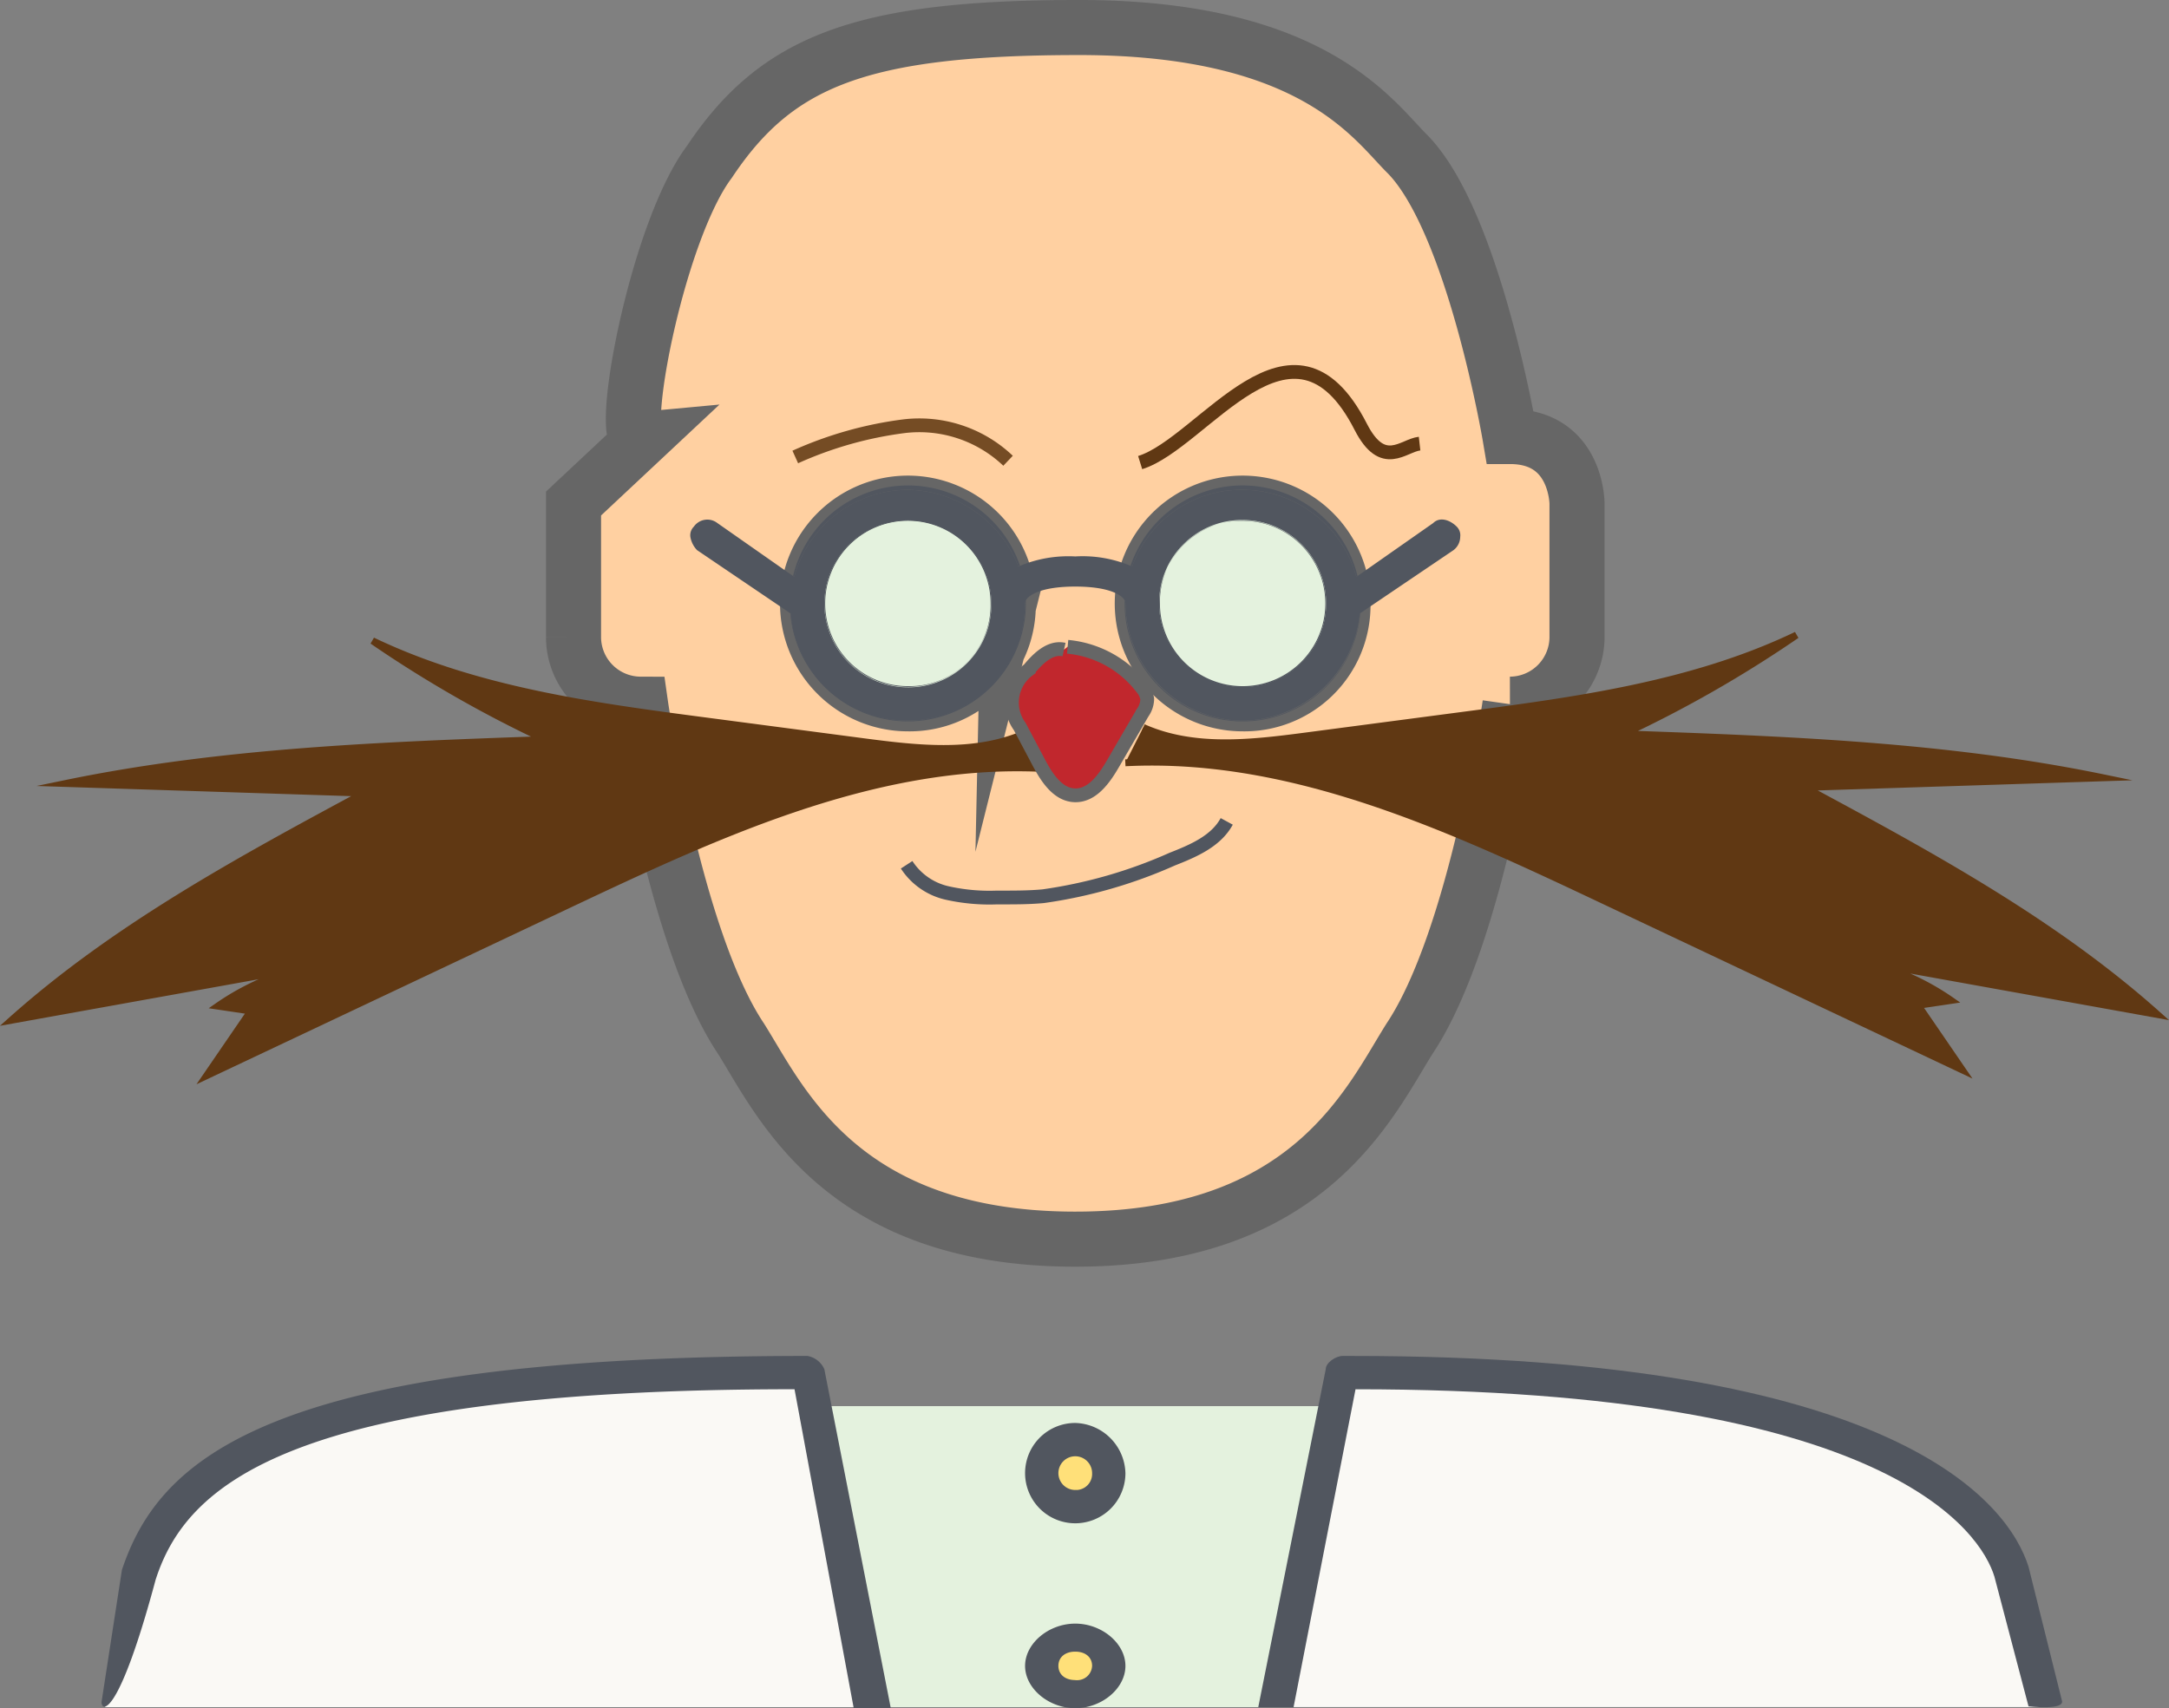 <svg xmlns="http://www.w3.org/2000/svg" width="157.527" height="124.083" viewBox="0 0 157.527 124.083"><rect x="0" y="0" width="157.527" height="124.083" fill="#808080" stroke="none"/><g transform="translate(-796.151 -459)"><g transform="translate(803.527 461)"><g transform="translate(0.257)"><path d="M863.852,495.577v9.707a4.884,4.884,0,0,0,4.868,4.868s2.42,17,7.288,24.284c2.9,4.612,7.288,14.576,24.284,14.576s21.38-9.964,24.284-14.576c4.868-7.288,7.288-24.284,7.288-24.284a4.884,4.884,0,0,0,4.868-4.868v-9.707s0-4.868-4.868-4.868h0s-2.641-15.683-7.48-20.551c-2.448-2.42-6.814-9.159-23.809-9.158-15.886,0-21.978,2.442-26.862,9.768-3.663,4.884-6.431,19.125-5.23,20.055a.519.519,0,0,0,.346.092Zm31.573,7.518a7.16,7.16,0,0,1-7.288,7.029,7.288,7.288,0,1,1,7.288-7.288C895.426,502.922,895.426,503.008,895.424,503.1Zm24.31,0a7.16,7.16,0,0,1-7.288,7.029,7.288,7.288,0,1,1,7.288-7.288C919.736,502.922,919.736,503.008,919.735,503.1Z" transform="translate(-829.832 -461)" fill="#ffd0a1" stroke="#666" stroke-miterlimit="10" stroke-width="4"/><g transform="translate(51.014 34.547)"><path d="M923.29,517.589A7.288,7.288,0,1,1,916,524.877a7.16,7.16,0,0,1,7.029-7.288C923.117,517.587,923.2,517.587,923.29,517.589Zm-24.312,0a7.288,7.288,0,1,1-7.288,7.288,7.16,7.16,0,0,1,7.029-7.288C898.806,517.587,898.892,517.587,898.978,517.589Z" transform="translate(-891.689 -517.588)" fill="#e4f2de"/><path d="M930.376,625.029l-4.356,21.864H896.868l-4.384-21.864Z" transform="translate(-891.999 -559.436)" fill="#e4f2de"/></g><path d="M921.993,648.456a2.42,2.42,0,1,0-2.42-2.42h0a2.287,2.287,0,0,0,2.144,2.42A2.338,2.338,0,0,0,921.993,648.456Zm0-14.576a2.42,2.42,0,1,0-2.42-2.42h0a2.287,2.287,0,0,0,2.142,2.422,2.38,2.38,0,0,0,.278,0Z" transform="translate(-851.534 -526.452)" fill="#ffe079"/><path d="M898.03,621.066c34.02,0,46.4,7.544,48.6,14.576l2.42,9.707H893.162l4.384-21.864Zm-87.455,14.576c2.42-7.288,9.707-14.576,48.6-14.576l.484,2.42,4.384,21.864H808.127Z" transform="translate(-808.127 -523.346)" fill="#faf9f5"/></g><g transform="translate(0 33.264)"><path d="M1003.676,644.084l-2.42-9.707c-1.452-4.612-9.48-15.316-49.08-15.316h-.74c-.484,0-1.224.484-1.224.968l-4.9,24.546h2.564l4.5-23.094c38.859,0,45.436,10.448,46.4,13.608l2.477,9.424S1003.932,644.825,1003.676,644.084Z" transform="translate(-861.305 -555.829)" fill="#51565f"/><path d="M938.257,515.8a8.582,8.582,0,0,1,8.256,6.32l.086-.057a8.587,8.587,0,0,0-16.484-.74c.029.029.086.029.114.057A8.434,8.434,0,0,1,938.257,515.8Z" transform="translate(-855.384 -515.487)" fill="#51565f"/><path d="M946.525,530.095l-.029.029a8.529,8.529,0,0,1-17.024-.74.866.866,0,0,0-.057-.228v.228a8.57,8.57,0,0,0,17.11.712Z" transform="translate(-855.112 -520.811)" fill="#51565f"/><path d="M939.583,531.769a6.064,6.064,0,1,0-6.063-6.065h0a6.014,6.014,0,0,0,5.965,6.064Zm0-12.1a6.007,6.007,0,1,1-6.007,6.007h0a5.885,5.885,0,0,1,5.76-6.007C939.419,519.668,939.5,519.668,939.583,519.67Z" transform="translate(-856.711 -517.105)" fill="#51565f"/><path d="M899.759,519.595a6.064,6.064,0,1,0,6.064,6.064h0a6.014,6.014,0,0,0-5.965-6.064Zm0,12.071a6.007,6.007,0,1,1,6.007-6.007,5.885,5.885,0,0,1-5.76,6.007C899.923,531.667,899.841,531.667,899.759,531.665Z" transform="translate(-841.199 -517.087)" fill="#51565f"/><path d="M898.306,515.8a8.759,8.759,0,0,1,8.028,5.58c.029-.029.086-.029.114-.057a8.587,8.587,0,0,0-16.483.74l.085.057A8.607,8.607,0,0,1,898.306,515.8Z" transform="translate(-839.746 -515.487)" fill="#51565f"/><path d="M898.178,537.895a8.648,8.648,0,0,1-8.512-7.772l-.029-.029a8.57,8.57,0,0,0,17.11-.712v-.228a.671.671,0,0,0-.057.228A8.629,8.629,0,0,1,898.178,537.895Z" transform="translate(-839.618 -520.811)" fill="#51565f"/><path d="M860.2,620.028a1.651,1.651,0,0,0-1.224-.968c-39.344,0-47.115,7.544-49.792,15.544l-1.48,9.6c0,.74,1.253,1.075,3.929-8.889,2.192-6.8,9.48-13.836,46.4-13.836l4.3,23.168h2.692Z" transform="translate(-807.706 -555.829)" fill="#51565f"/><path d="M921.215,650.91c-1.936,0-3.644,1.44-3.644,3.071s1.709,3.072,3.644,3.072,3.644-1.44,3.644-3.072S923.151,650.91,921.215,650.91Zm0,4.1c-.74,0-1.224-.408-1.224-1.032s.484-1.032,1.224-1.032,1.224.408,1.224,1.032a1.086,1.086,0,0,1-1.13,1.04C921.277,655.02,921.246,655.017,921.215,655.014Z" transform="translate(-850.499 -568.235)" fill="#51565f"/><path d="M921.215,627.034a3.644,3.644,0,1,0,3.644,3.644h0A3.747,3.747,0,0,0,921.215,627.034Zm0,4.868a1.224,1.224,0,1,1,1.224-1.224,1.165,1.165,0,0,1-1.1,1.224C921.295,631.9,921.255,631.9,921.215,631.9Z" transform="translate(-850.499 -558.935)" fill="#51565f"/><path d="M917.854,532.775A8.648,8.648,0,0,0,926.367,525l.029-.029,6.777-4.584a1.239,1.239,0,0,0,.484-.968.885.885,0,0,0-.256-.74c-.484-.484-1.224-.74-1.709-.256l-5.494,3.846-.085.057a8.607,8.607,0,0,0-8.256-6.32,8.433,8.433,0,0,0-8.028,5.58c-.029-.029-.086-.029-.114-.057a9.008,9.008,0,0,0-4.014-.683,9.175,9.175,0,0,0-4.014.683c-.029.029-.086.029-.114.057a8.759,8.759,0,0,0-8.028-5.58,8.582,8.582,0,0,0-8.256,6.32l-.085-.057-5.495-3.846a1.192,1.192,0,0,0-1.709.256.886.886,0,0,0-.256.74,1.839,1.839,0,0,0,.484.968L885,524.974l.029.029a8.529,8.529,0,0,0,17.024-.74.866.866,0,0,1,.057-.228c.256-.455,1.282-1,3.587-1s3.331.541,3.587,1a.67.67,0,0,1,.057.228A8.608,8.608,0,0,0,917.854,532.775Zm0-14.576a6.064,6.064,0,1,1-6.064,6.064h0a6.014,6.014,0,0,1,5.965-6.064Zm-24.312,12.156a6.064,6.064,0,1,1,6.064-6.064h0a6.014,6.014,0,0,1-5.965,6.064Z" transform="translate(-834.982 -515.691)" fill="#51565f"/><path d="M917.938,549.377" transform="translate(-850.642 -528.687)" fill="none" stroke="#707070" stroke-width="1"/></g></g><path d="M930.8,540c3.645,1.629,7.841,1.142,11.8.621l11.388-1.5c8.281-1.087,16.722-2.221,24.253-5.831a88.35,88.35,0,0,1-12.543,7.177c11.664.413,23.394.833,34.825,3.19l-21.672.7c8.965,4.828,18.022,9.72,25.617,16.5l-23.361-4.208a18.565,18.565,0,0,1,8.368,3.18l-2.4.357,3.22,4.7-25.059-11.84c-11.345-5.36-23.206-11.112-35.737-10.477" transform="translate(-51.618 -28.159)" fill="#603813" stroke="#603813" stroke-miterlimit="10" stroke-width="0.5"/><path d="M903.48,558.607a4.749,4.749,0,0,0,2.919,2.044,14.083,14.083,0,0,0,3.63.333c1.123,0,2.247.01,3.365-.093a34.887,34.887,0,0,0,9.372-2.693c1.528-.6,3.177-1.3,3.961-2.743" transform="translate(-41.483 -36.79)" fill="none" stroke="#51565f" stroke-miterlimit="10" stroke-width="1"/><path d="M931.26,508.563c4.576-1.421,11.062-12.3,16.019-2.6,1.621,3.169,3.084,1.355,4.274,1.221" transform="translate(-52.303 -15.961)" fill="none" stroke="#603813" stroke-miterlimit="10" stroke-width="1"/><path d="M890.231,510.649a27.683,27.683,0,0,1,7.895-2.234,9.349,9.349,0,0,1,7.559,2.508" transform="translate(-36.322 -18.454)" fill="none" stroke="#754c24" stroke-miterlimit="10" stroke-width="1"/><path d="M870.645,540.676c-3.645,1.629-7.841,1.142-11.8.622l-11.388-1.5c-8.281-1.087-16.721-2.221-24.253-5.831a88.323,88.323,0,0,0,12.543,7.177c-11.665.413-23.394.833-34.826,3.191l21.672.7c-8.964,4.828-18.021,9.72-25.617,16.5l23.361-4.207a18.559,18.559,0,0,0-8.369,3.179l2.4.357-3.22,4.7,25.06-11.84c11.344-5.36,23.206-11.112,35.737-10.477" transform="translate(0 -28.423)" fill="#603813" stroke="#603813" stroke-miterlimit="10" stroke-width="0.5"/><path d="M919.792,534.885c-1.012-.228-1.9.657-2.561,1.457a2.953,2.953,0,0,0-.659,4.126l1.4,2.644c.577,1.089,1.377,2.324,2.609,2.359,1.25.035,2.119-1.188,2.748-2.269l2.169-3.727a1.778,1.778,0,0,0,.337-1,1.6,1.6,0,0,0-.371-.792,7.692,7.692,0,0,0-5.41-3" transform="translate(-46.364 -28.7)" fill="#c1272d" stroke="#666" stroke-miterlimit="10" stroke-width="1"/></g></svg>